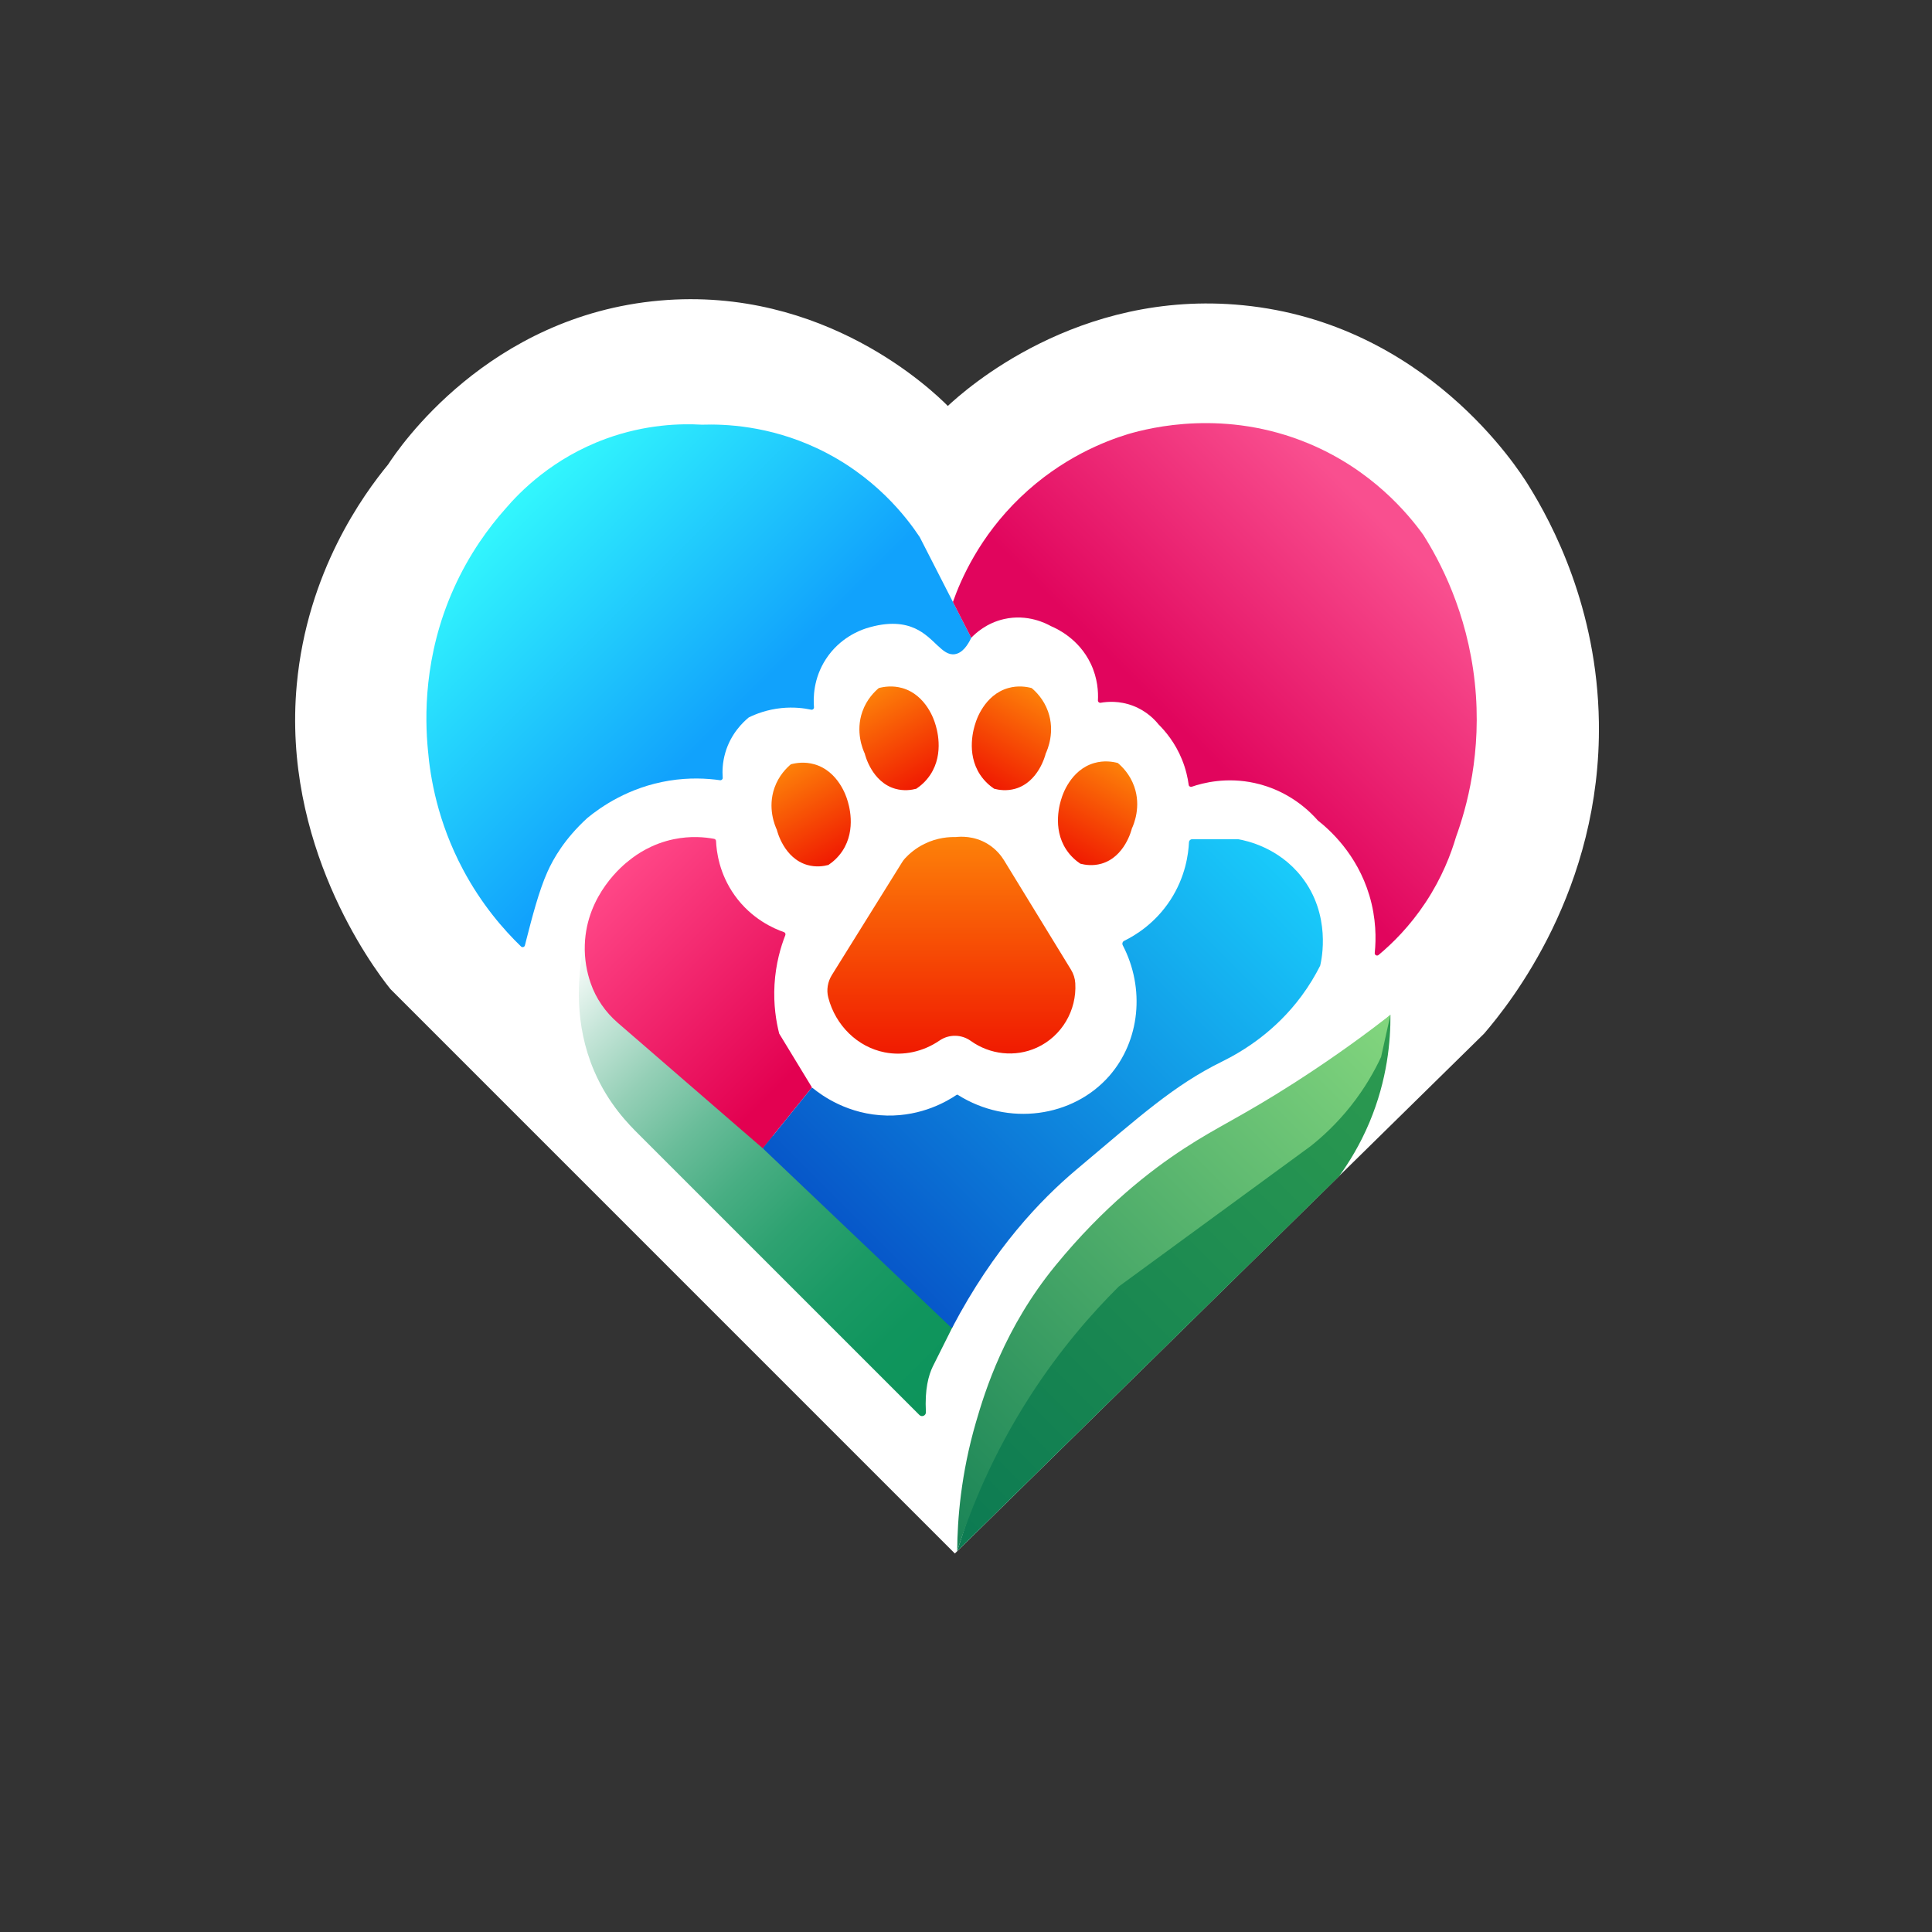 <?xml version="1.0" encoding="UTF-8"?>
<svg id="Logo_Mark_-_Gradient" data-name="Logo Mark - Gradient" xmlns="http://www.w3.org/2000/svg" xmlns:xlink="http://www.w3.org/1999/xlink" viewBox="0 0 1920 1920">
  <rect x="0" y="0" width="1920" height="1920" fill="#333333" stroke="none"/>
  <defs>
    <style>
      .cls-1 {
        fill: url(#linear-gradient-2);
      }

      .cls-2 {
        fill: #fff;
      }

      .cls-3 {
        fill: url(#linear-gradient-6);
      }

      .cls-4 {
        fill: url(#linear-gradient-11);
      }

      .cls-5 {
        fill: url(#linear-gradient-10);
      }

      .cls-6 {
        fill: url(#linear-gradient-5);
      }

      .cls-7 {
        fill: url(#linear-gradient-7);
      }

      .cls-8 {
        fill: url(#linear-gradient-9);
      }

      .cls-9 {
        fill: url(#linear-gradient-3);
      }

      .cls-10 {
        fill: url(#linear-gradient);
      }

      .cls-11 {
        fill: url(#linear-gradient-4);
      }

      .cls-12 {
        fill: url(#linear-gradient-8);
      }

      .cls-13 {
        fill: url(#linear-gradient-12);
      }
    </style>
    <linearGradient id="linear-gradient" x1="494.5" y1="512.32" x2="709.98" y2="727.81" gradientUnits="userSpaceOnUse">
      <stop offset="0" stop-color="#32f7fd"/>
      <stop offset="1" stop-color="#11a2fc"/>
    </linearGradient>
    <linearGradient id="linear-gradient-2" x1="951.22" y1="1374.03" x2="548.6" y2="971.41" gradientUnits="userSpaceOnUse">
      <stop offset="0" stop-color="#0d945b"/>
      <stop offset=".14" stop-color="#10955d"/>
      <stop offset=".27" stop-color="#1b9a65"/>
      <stop offset=".4" stop-color="#2ea271"/>
      <stop offset=".52" stop-color="#48ae83"/>
      <stop offset=".64" stop-color="#6abd9a"/>
      <stop offset=".76" stop-color="#94cfb6"/>
      <stop offset=".88" stop-color="#c5e5d8"/>
      <stop offset="1" stop-color="#fdfefd"/>
      <stop offset="1" stop-color="#fff"/>
    </linearGradient>
    <linearGradient id="linear-gradient-3" x1="1384.79" y1="529.53" x2="1181.74" y2="732.58" gradientUnits="userSpaceOnUse">
      <stop offset="0" stop-color="#f94f8f"/>
      <stop offset="1" stop-color="#e1055d"/>
    </linearGradient>
    <linearGradient id="linear-gradient-4" x1="795.59" y1="1058.7" x2="608.15" y2="871.27" gradientUnits="userSpaceOnUse">
      <stop offset="0" stop-color="#e30151"/>
      <stop offset="1" stop-color="#ff4787"/>
    </linearGradient>
    <linearGradient id="linear-gradient-5" x1="852.01" y1="1235.12" x2="1255.12" y2="832.01" gradientUnits="userSpaceOnUse">
      <stop offset="0" stop-color="#0757c9"/>
      <stop offset="1" stop-color="#19cbfb"/>
    </linearGradient>
    <linearGradient id="linear-gradient-6" x1="945.49" y1="1047.1" x2="945.49" y2="831.53" gradientUnits="userSpaceOnUse">
      <stop offset="0" stop-color="#f01a01"/>
      <stop offset="1" stop-color="#fd8109"/>
    </linearGradient>
    <linearGradient id="linear-gradient-7" x1="832.42" y1="854.3" x2="779.78" y2="763.12" gradientUnits="userSpaceOnUse">
      <stop offset="0" stop-color="#f01a01"/>
      <stop offset="1" stop-color="#fd8109"/>
    </linearGradient>
    <linearGradient id="linear-gradient-8" x1="919.77" y1="778.55" x2="867.13" y2="687.37" gradientUnits="userSpaceOnUse">
      <stop offset="0" stop-color="#f01a01"/>
      <stop offset="1" stop-color="#fd8109"/>
    </linearGradient>
    <linearGradient id="linear-gradient-9" x1="978.82" y1="778.55" x2="1031.46" y2="687.37" gradientUnits="userSpaceOnUse">
      <stop offset="0" stop-color="#f01a01"/>
      <stop offset="1" stop-color="#fd8109"/>
    </linearGradient>
    <linearGradient id="linear-gradient-10" x1="1064.44" y1="853.03" x2="1117.08" y2="761.85" gradientUnits="userSpaceOnUse">
      <stop offset="0" stop-color="#f01a01"/>
      <stop offset="1" stop-color="#fd8109"/>
    </linearGradient>
    <linearGradient id="linear-gradient-11" x1="917.5" y1="1507.78" x2="1399.27" y2="1026.01" gradientUnits="userSpaceOnUse">
      <stop offset="0" stop-color="#0c7a52"/>
      <stop offset="1" stop-color="#2d9b50"/>
    </linearGradient>
    <linearGradient id="linear-gradient-12" x1="903.6" y1="1493.88" x2="1385.37" y2="1012.11" gradientUnits="userSpaceOnUse">
      <stop offset="0" stop-color="#1a8457"/>
      <stop offset="1" stop-color="#83d67e"/>
    </linearGradient>
  </defs>
  <path class="cls-2" d="m948.92,1543.85l525.99-516.68c25.57-29.81,116.59-143.14,114.04-309.54-1.74-113.66-46.31-197.21-69.82-235.07-10.19-16.63-102.34-161.32-283.94-179.21-164.71-16.22-276.35,84.33-293.25,100.08-14.65-14.69-122.47-119.19-286.27-104.73-170.73,15.07-259.51,146.79-269.98,162.92-24.4,29.74-80.38,106.27-90.77,218.77-14.56,157.67,73.51,278.28,93.1,302.56"/>
  <path class="cls-10" d="m583.52,813.05c13.4-11.02,41.26-30.72,81.46-37.24,19.98-3.24,37.42-2.32,50.59-.44,1.48.21,2.78-.98,2.66-2.47-.48-6.31-.3-15.12,2.61-25.01,5.59-19.06,17.87-30.45,23.27-34.91,6.91-3.39,18.11-7.85,32.58-9.31,12.01-1.21,22.18.07,29.45,1.61,1.52.32,2.92-.9,2.79-2.45-.75-8.74-.81-28.53,11.98-48.04,13.74-20.97,33.6-28.3,39.57-30.26,23.31-7.43,38.71-4.65,48.88,0,19.26,8.81,26.82,27.57,39.57,25.6,7.68-1.18,12.94-9.23,16.29-16.29-17.07-33.36-34.14-66.72-51.2-100.08-12.82-19.3-44.57-61.4-102.4-88.44-47.84-22.37-91.25-24.02-114.04-23.27-21.07-1.21-55.92-.45-95.42,13.96-52.91,19.31-85.43,52.64-100.08,69.82-16.23,18.3-35.68,44.48-51.2,79.13-30.01,66.99-28.7,128.53-25.6,160.59,2.28,26.9,9.52,71.03,34.91,118.7,18.47,34.69,40.42,59.75,57.59,76.34,1.29,1.25,3.45.64,3.88-1.11.4-1.6.86-3.42,1.37-5.42,5.68-22.12,12.43-48.42,20.95-67.49,5.99-13.42,17.23-33.05,39.57-53.53Z"/>
  <path class="cls-1" d="m946.15,1314.07c-119.98-124.92-239.96-249.85-359.94-374.77-2.13-2.22-5.89-1.12-6.46,1.9-5.82,30.59-9.26,76.65,10.76,123.21,14.25,33.15,34.8,53.42,44.22,62.84,92.98,92.98,185.97,185.97,278.95,278.95,2.46,2.46,6.66.58,6.47-2.9-1.22-22.53,2.57-36.43,6.86-45.31.57-1.18,1.5-3,19-38l.8-1.61c.72-1.44.45-3.17-.66-4.32Z"/>
  <path class="cls-9" d="m946.99,598.23c7.88-22.29,26.22-64.8,67.1-104.02,41.03-39.36,84.44-55.92,107.06-62.84,22.53-6.57,96.63-25.08,179.21,9.31,63.22,26.33,99.24,70.27,114.04,90.77,16.11,25.44,43.63,76.3,51.2,146.63,7.54,70-8.35,125.33-18.62,153.61-4.96,16.9-13.83,40.33-30.26,65.17-15.73,23.78-33.04,40.8-46.73,52.21-1.6,1.33-4,.05-3.79-2.03,1.41-13.85,1.54-34.19-5.34-57.17-12.42-41.46-39.9-65.58-51.2-74.48-6.74-7.71-27.63-29.56-62.84-37.24-28.03-6.11-51.14-.18-62.45,3.69-1.39.47-2.87-.41-3.06-1.86-.94-7.02-2.83-15.69-6.64-25.1-6.79-16.79-16.6-28.27-23.27-34.91-3.45-4.3-11.69-13.35-25.6-18.62-13.43-5.09-25.42-4.09-31.97-2.93-1.47.26-2.8-.89-2.72-2.39.42-8.07-.13-21.83-7.2-36.58-11.85-24.71-33.6-34.73-39.57-37.24-4.62-2.59-23.17-12.29-46.55-6.98-17.44,3.96-28.35,14.18-32.58,18.62"/>
  <path class="cls-11" d="m709.68,833.64c1.07.2,1.86,1.08,1.91,2.17.44,10.06,2.96,32.22,18.56,54.05,16.78,23.49,39.01,33.03,48.91,36.47,1.24.43,1.87,1.8,1.39,3.02-4.49,11.48-9.51,28.24-10.74,48.95-1.2,20.4,1.72,37.32,4.65,48.88,10.86,17.84,21.72,35.69,32.58,53.53-16.29,20.17-32.58,40.34-48.88,60.51-48.06-41.61-96.12-83.21-144.18-124.82-12.23-10.59-21.62-24.12-26.9-39.41-3.67-10.64-6.31-23.56-5.8-38.26,1.74-50.15,38.79-79.62,44.22-83.79,7.4-5.97,22.42-16.44,44.22-20.95,16.79-3.47,31.03-2.05,40.05-.36Z"/>
  <path class="cls-6" d="m1230.45,834c.06,0,.11,0,.16.01,8.45,1.52,39.94,8.22,62.76,37.22,29.75,37.81,20.11,82.18,18.64,88.34-.02.07-.04.13-.07.19-4.8,9.53-10.87,19.77-18.57,30.16-25.85,34.89-57.5,54.52-79.13,65.17-47.33,23.3-80.92,53.69-144.3,107.06-35.89,30.22-82.28,78.62-123.36,156.74-.29.55-1.02.67-1.47.25l-186.41-177.34c-.35-.34-.39-.89-.08-1.27l47.74-59.1c.33-.4.91-.47,1.32-.14,8.57,7.03,34.94,26.59,73.76,27.33,35.06.67,60.13-14.39,69.33-20.61.31-.21.7-.21,1.01-.01,50.11,31.69,114.74,22.4,150.77-18.94,30.21-34.67,35.68-86.55,13.22-129.71-.84-1.61-.19-3.58,1.44-4.37,10.57-5.17,30.55-17.01,45.85-40.47,15.08-23.13,17.97-45.81,18.52-57.42.08-1.74,1.52-3.09,3.26-3.09h45.64Z"/>
  <path class="cls-3" d="m949.69,831.87c4.6-.53,18.2-1.5,31.81,6.79,8.79,5.35,13.81,12.27,16.29,16.29,22.19,36.24,44.38,72.49,66.57,108.73,2.48,4.05,3.95,8.64,4.24,13.38,1.64,27.05-13.46,52.81-38.23,64.08-21.68,9.87-46.78,6.82-65.62-6.7-9.25-6.64-21.66-6.8-31.06-.36-16.03,10.99-35.67,15.48-54.61,11.72-27.01-5.37-48.76-26.77-55.94-54.39-1.98-7.61-.61-15.72,3.54-22.4,23.27-37.37,46.53-74.73,69.8-112.1.88-1.42,1.87-2.74,3.01-3.97,3.97-4.27,10.24-9.89,19.16-14.29,13-6.41,24.92-6.94,31.03-6.79Z"/>
  <path class="cls-7" d="m786,759.52c-4.15,3.49-11.95,11.05-16.29,23.27-7.17,20.18.47,37.87,2.33,41.89.35,1.49,7.1,28.29,30.26,34.91,8.57,2.45,16.24,1.24,20.95,0,4.42-2.98,9.65-7.44,13.96-13.96,14.27-21.59,6.06-47.05,4.65-51.2-.65-2.23-8.61-28.11-32.58-34.91-9.7-2.75-18.28-1.32-23.27,0Z"/>
  <path class="cls-12" d="m873.35,683.78c-4.15,3.49-11.95,11.05-16.29,23.27-7.17,20.18.47,37.87,2.33,41.89.35,1.49,7.1,28.29,30.26,34.91,8.57,2.45,16.24,1.24,20.95,0,4.42-2.98,9.65-7.44,13.96-13.96,14.27-21.59,6.06-47.05,4.65-51.2-.65-2.23-8.61-28.11-32.58-34.91-9.7-2.75-18.28-1.32-23.27,0Z"/>
  <path class="cls-8" d="m1025.24,683.78c4.15,3.49,11.95,11.05,16.29,23.27,7.17,20.18-.47,37.87-2.33,41.89-.35,1.49-7.1,28.29-30.26,34.91-8.57,2.45-16.24,1.24-20.95,0-4.42-2.98-9.65-7.44-13.96-13.96-14.27-21.59-6.06-47.05-4.65-51.2.65-2.23,8.61-28.11,32.58-34.91,9.7-2.75,18.28-1.32,23.27,0Z"/>
  <path class="cls-5" d="m1110.86,758.25c4.15,3.49,11.95,11.05,16.29,23.27,7.17,20.18-.47,37.87-2.33,41.89-.35,1.49-7.1,28.29-30.26,34.91-8.57,2.45-16.24,1.24-20.95,0-4.42-2.98-9.65-7.44-13.96-13.96-14.27-21.59-6.06-47.05-4.65-51.2.65-2.23,8.61-28.11,32.58-34.91,9.7-2.75,18.28-1.32,23.27,0Z"/>
  <path class="cls-4" d="m1381.81,1008.55c.19,25.25-2.91,64.21-20.95,107.06-9.22,21.91-20.2,39.72-30.26,53.53-126.45,124.13-252.91,248.25-379.36,372.38,22.5-69.82,45-139.64,67.49-209.46l207.14-181.54c51.98-47.32,103.96-94.65,155.93-141.97Z"/>
  <path class="cls-13" d="m951.24,1541.52c.21-31.61,3.67-76.53,18.62-128.01,9.05-31.16,28.44-94,79.13-155.93,47.8-58.4,94.08-94.25,128.01-116.37,33.63-21.92,57.22-31.72,109.39-65.17,41.73-26.75,74.3-51.04,95.42-67.49-3.1,13.96-6.21,27.93-9.31,41.89-6.43,13.76-16.02,30.96-30.26,48.88-13.8,17.36-27.91,30.3-39.57,39.57-63.62,46.55-127.23,93.1-190.85,139.64-27.18,27-58.72,63.11-88.44,109.39-36.9,57.47-58.82,111.67-72.15,153.61Z"/>
</svg>